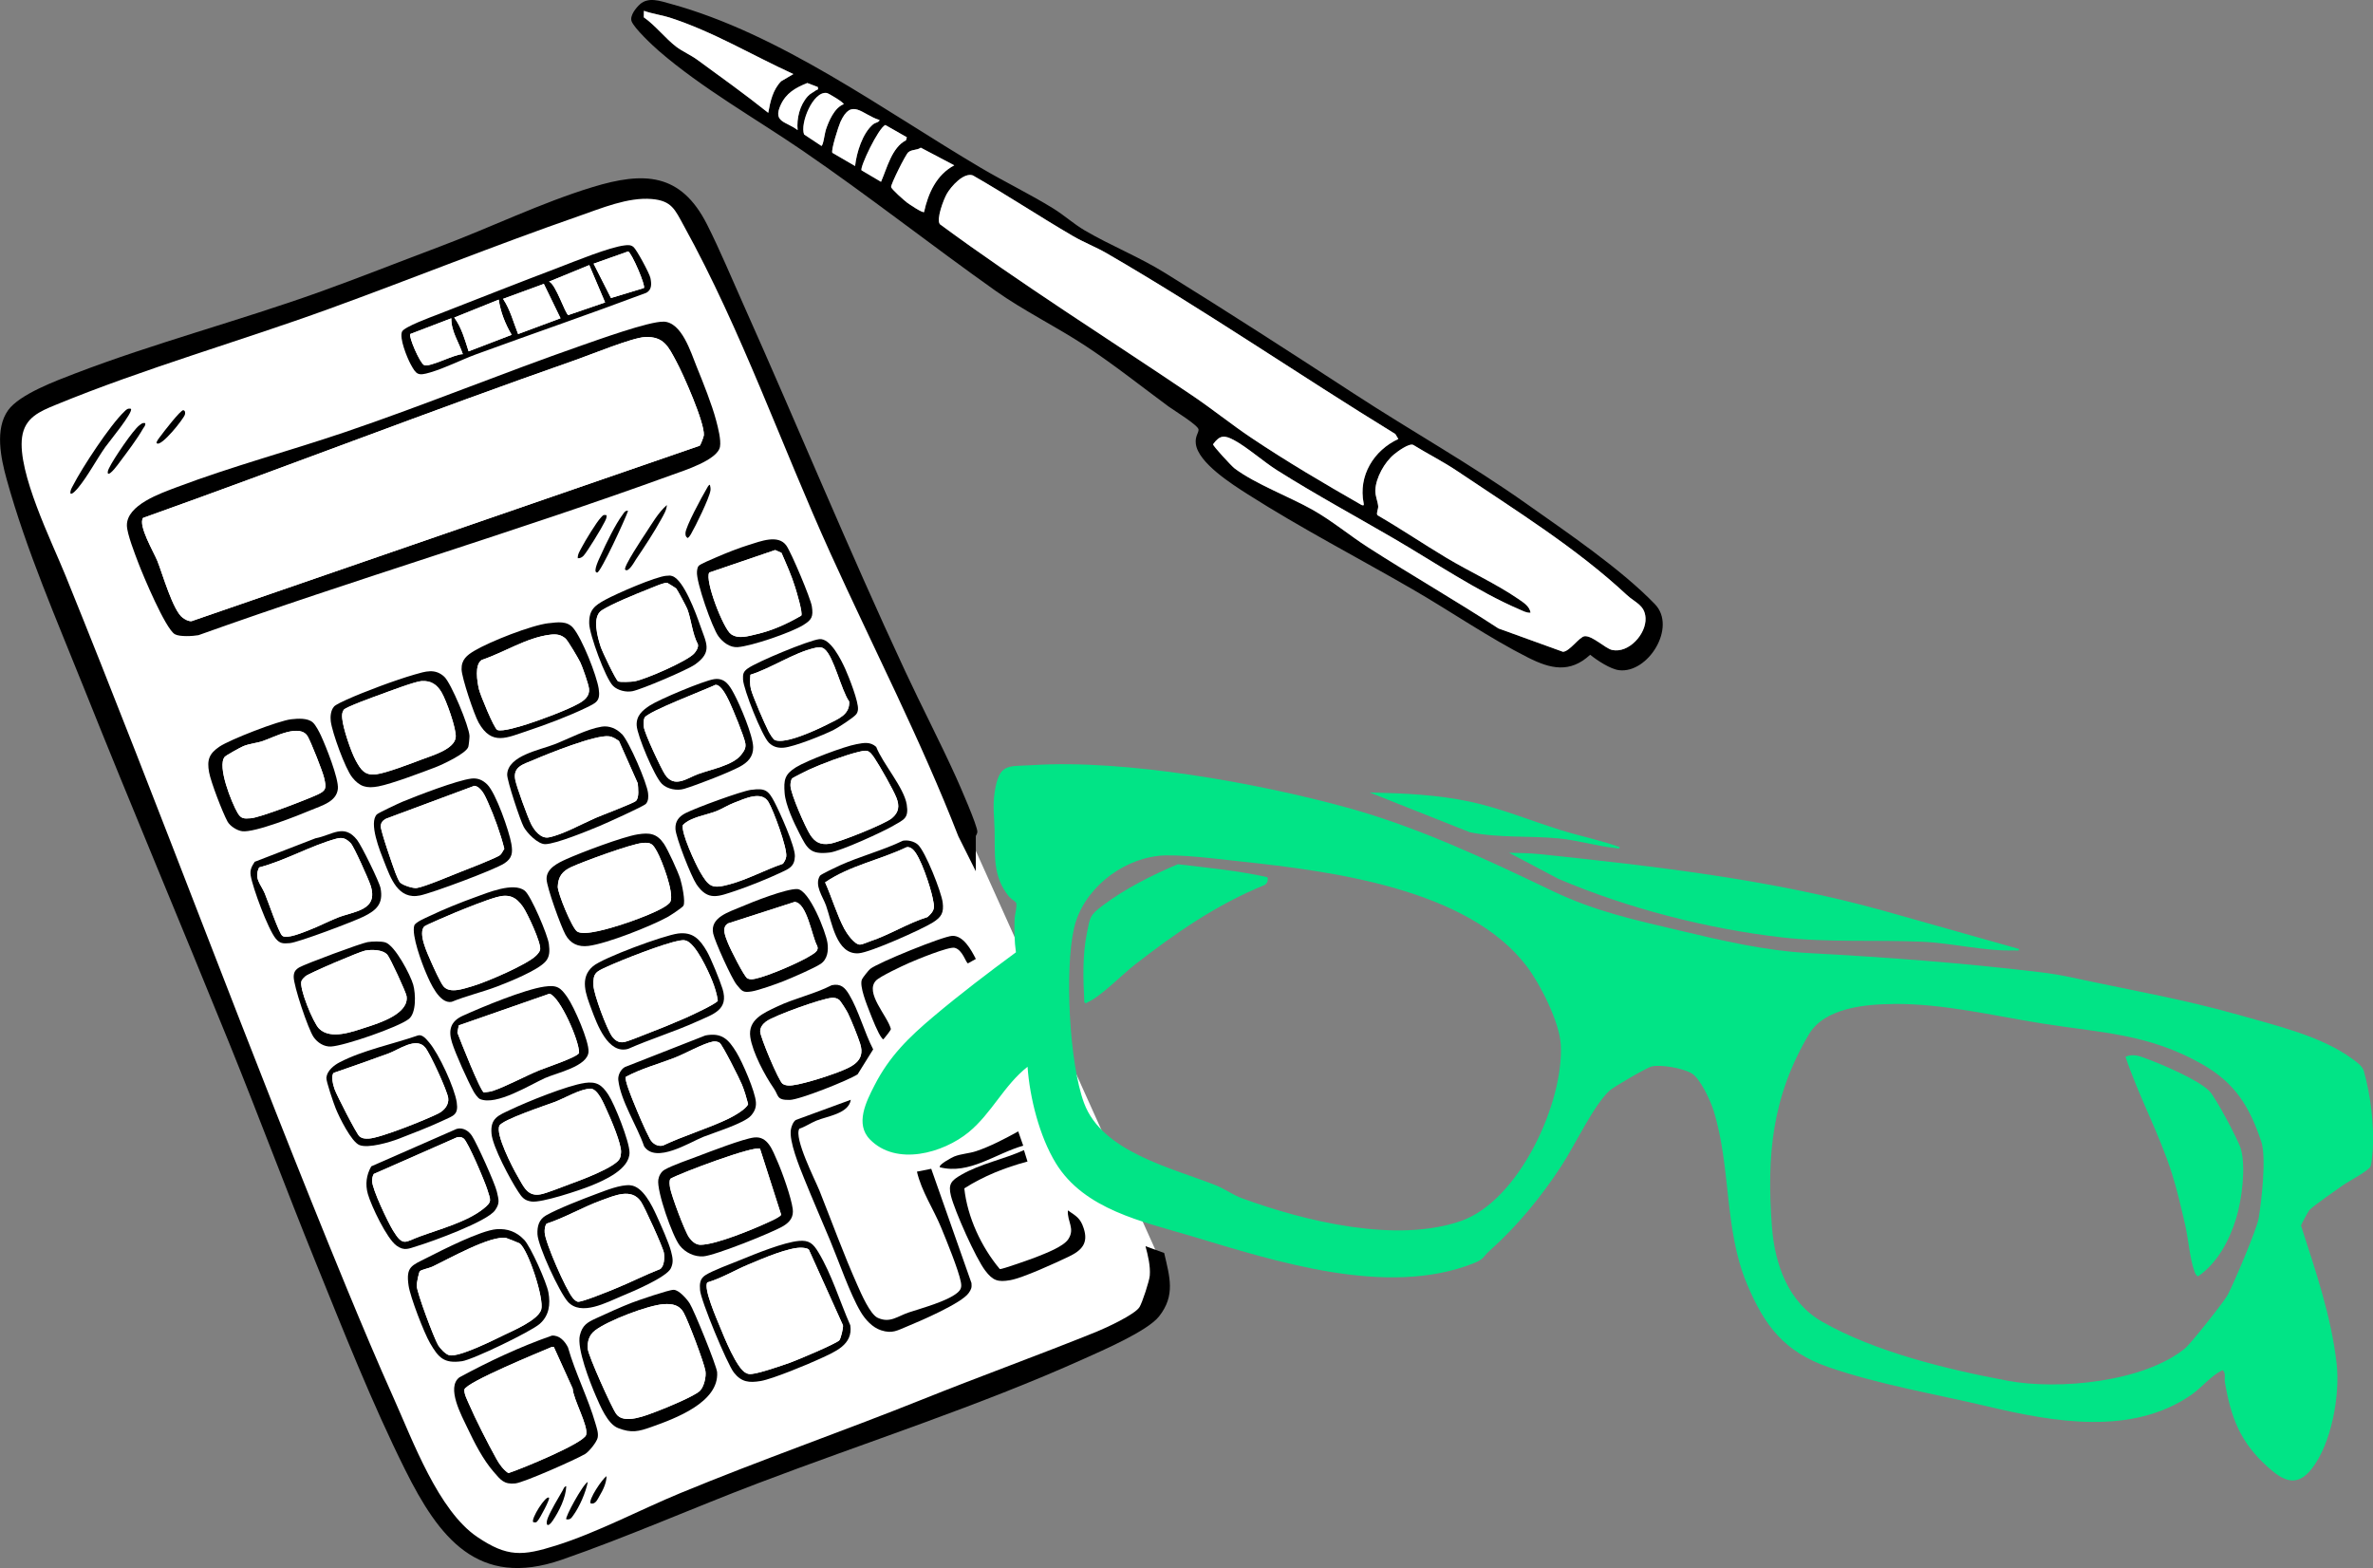 <?xml version="1.0" encoding="UTF-8"?>
<svg id="Layer_2" data-name="Layer 2" xmlns="http://www.w3.org/2000/svg" viewBox="0 0 416.84 275.48">
  <rect x="0" y="0" width="416.84" height="275.48" fill="#808080" stroke="none"/>
  <defs>
    <style>
      .cls-1 {
        fill: #01e486;
      }

      .cls-2 {
        fill: #fff;
      }
    </style>
  </defs>
  <g id="Layer_1-2" data-name="Layer 1">
    <g>
      <polygon class="cls-2" points="4.38 71.07 36.99 59.04 90.17 40.65 105.71 34.53 112.27 32.99 117.3 33.65 121.02 37.15 123.65 42.62 168.73 143.51 204.19 222.3 203.09 228.64 200.47 232.58 192.81 236.08 94.33 274.16 90.6 273.94 83.6 272.63 75.94 264.53 70.25 252.72 1.53 81.58 1.97 74.57 4.38 71.07"/>
      <path class="cls-1" d="M180.5,187.4c-4.12,3.22-6.3,8.17-10.34,11.49-4.52,3.7-12.71,5.99-17.33,1.29-2.68-2.72-.68-6.66.78-9.51,2.62-5.13,6.05-8.46,10.37-12.1,4.67-3.94,9.57-7.66,14.48-11.28-.28-1.9-.29-3.85-.24-5.77.02-.89.48-2.18.27-2.96-.03-.11-.96-.7-1.26-1.07-2.92-3.59-2.42-7.33-2.52-11.61-.05-2.37-.37-4.27.02-6.77.8-5.15,2.35-4.43,6.66-4.7,16.27-1.04,39.32,3.1,55.16,7.44,12.5,3.43,24.45,9.06,36.1,14.64,7.52,3.6,14.32,5.07,22.32,6.96,7.72,1.83,15.07,3.57,22.99,3.99,13.48.72,26.94,1.73,40.36,3.34,1.79.21,3.65.51,5.42.89,9.9,2.16,19.72,3.83,29.48,6.61,6.55,1.87,14.53,3.71,20.01,7.75.69.51,1.73,1.21,1.98,2.06,1.17,4.02,1.86,9.66,1.59,13.83-.04.68-.2,2.34-.37,2.91-.25.81-3.91,2.69-4.92,3.41-1.42,1.02-4.72,3.27-5.81,4.29-.19.18-1.5,2.59-1.51,2.76,2.57,8.01,5.3,15.84,6.26,24.27.63,5.48-.9,14.08-4.41,18.5-2.66,3.36-5.08,1.98-7.68-.35-4.86-4.36-6.46-8.65-7.54-14.92-.13-.73.24-1.61-.41-2.11-2.14,1.07-3.54,2.99-5.49,4.35-10.43,7.22-24.15,4.79-35.73,2.04-9.11-2.16-19.06-3.82-27.95-6.89-7.78-2.68-11.27-7.23-14.38-14.65-4.03-9.58-2.75-20.51-5.87-30.48-.53-1.7-2.35-5.64-3.84-6.5-1.57-.91-5.32-1.58-7.02-1.21-.8.17-6.68,3.59-7.39,4.24-2.79,2.54-6.17,9.73-8.47,13.24-3.58,5.47-7.74,10.55-12.61,14.9-1.23,1.1-.91,1.45-2.84,2.21-15.21,6.02-34.76-.35-49.59-4.8-8.49-2.54-18.77-4.62-23.78-12.82-2.85-4.67-4.57-11.45-4.95-16.89ZM203.41,150.36c-6.7.77-13.26,6.06-14.76,12.75-1.64,7.29-.83,23.62,1.77,30.65,3.18,8.61,15.4,11.39,23.15,14.46,1.54.61,3.06,1.72,4.55,2.26,11.11,4.07,27.17,7.99,38.56,3.99,10.19-3.58,18.07-20.84,17.48-31-.22-3.91-3.57-10.55-5.97-13.72-10.34-13.64-34.22-16.7-50.24-18.42-3.73-.4-11.11-1.37-14.55-.98ZM332.66,176.37c-4.89.03-12.12.64-14.89,5.3-6.5,10.93-7.47,21.32-6.51,33.86.51,6.65,2.88,13.27,8.83,16.66,9.3,5.31,21.98,8.38,32.55,10.36,8.9,1.67,23.92.26,31.19-5.69.99-.81,6.88-8.23,7.5-9.41,1.07-2.03,5.13-11.56,5.44-13.49.5-3.13,1.37-10.66.44-13.43-2.09-6.22-4.63-10.31-10.39-13.59-9.47-5.38-17.73-5.49-28.18-7.16-8.65-1.38-17.1-3.47-25.97-3.42Z"/>
      <path d="M171.42,153.07l-3.07-6.14c-6.61-16.98-14.95-33.15-22.47-49.72-8.67-19.11-15.59-39.13-25.75-57.54-1.57-2.85-2.11-4.41-5.64-4.71-4.19-.36-8.89,1.64-12.87,3.02-14.7,5.11-29.19,10.96-43.8,16.27-15.88,5.77-32.37,10.43-48.01,16.86-2.83,1.16-5.46,2.25-5.93,5.68-.85,6.17,5.2,18.33,7.62,24.3,16.86,41.58,32.36,83.86,49.49,125.41,2.64,6.39,5.33,12.79,8.16,19.1,3.37,7.52,7.87,19.81,14.71,24.41,5.28,3.56,7.92,3.34,13.81,1.49,7.19-2.26,14.83-6.31,21.84-9.21,14.06-5.81,28.46-10.82,42.58-16.48,10.12-4.06,20.45-7.79,30.54-11.87,1.62-.66,6.73-3.01,7.54-4.33.49-.8,1.72-4.56,1.8-5.52.14-1.67-.32-3.56-.75-5.17l3.28,1.19c.97,4.21,2.02,7.45-.91,11.15-2.04,2.58-9.96,5.99-13.23,7.46-18.26,8.23-38.39,14.69-57.18,21.83-11.4,4.33-22.99,9.46-34.51,13.45-14.75,5.11-21.59-3.95-27.5-15.8-5.84-11.72-10.82-24.36-15.74-36.5-5.16-12.74-9.97-25.63-15.13-38.37-8.44-20.81-17.16-41.48-25.5-62.33-4.82-12.06-10.17-24.3-13.64-36.84-1.01-3.67-2.1-8.8.27-12.1,2.02-2.81,8.46-5.18,11.73-6.44,13.88-5.33,28.72-9.23,42.78-14.26,7.11-2.54,14.19-5.37,21.26-8.02,8.95-3.36,17.83-7.71,26.88-10.47,9.02-2.75,15.49-2.54,20.1,6.53,2.22,4.37,4.36,9.53,6.39,14.06,9.59,21.45,18.51,43.17,28.43,64.44,2.9,6.22,6.09,12.35,8.92,18.59.67,1.48,3.79,8.59,3.76,9.63,0,.34-.27.66-.27.76v6.18Z"/>
      <path d="M112.43.73c1.5-1.3,3.5-.57,5.33-.07,19.34,5.29,37.39,18.69,54.5,28.8,4.19,2.48,8.61,4.6,12.77,7.17,1.88,1.16,3.56,2.7,5.5,3.84,4.58,2.69,9.54,4.63,14.19,7.52,11.13,6.9,22.15,14.01,33.11,21.16,10.16,6.63,20.34,12.28,30.35,19.37,7.13,5.04,16.56,11.43,22.52,17.61,3.89,4.03-1.19,12.22-6.3,11.6-1.53-.19-3.86-1.73-5.07-2.71-3.55,3.28-6.96,2.49-10.9.5-6.77-3.41-13.69-8.18-20.3-12-9.62-5.56-19.58-10.72-28.98-16.71-2.72-1.74-8.67-5.5-9.09-8.83-.17-1.34.49-1.9.48-2.51,0-.74-4.41-3.43-5.27-4.06-4.85-3.58-9.55-7.33-14.59-10.65s-10.92-6.21-15.81-9.68c-11.38-8.07-22.39-16.75-33.92-24.64-8.25-5.64-17.63-10.93-25.19-17.47-1.1-.95-4.45-4.09-4.83-5.28-.3-.97.81-2.35,1.5-2.95ZM139.36,13.01c-7.33-3.35-14.03-7.43-21.75-9.93-1.34-.43-3.09-.66-4.5-1.18l-.02,1.14c2.03,1.4,3.81,3.72,5.7,5.17,1.05.8,2.58,1.47,3.74,2.32,4.17,3.05,8.38,6.06,12.42,9.29.36-2.01.8-4.05,2.27-5.55l2.14-1.26ZM143.65,15.29l-1.84-.7c-2.08.84-3.71,1.74-4.69,3.89-1.39,3.05.97,2.83,2.99,4.38-.2-2.04.38-4.38,1.77-5.93.48-.53.96-.68,1.45-1.06.21-.16.46,0,.32-.57ZM148.19,18.31c.17-.25-2.66-1.93-2.96-1.98-2.4-.38-4.74,5.34-3.99,7.28l3.03,2.01c.33,0,.58-2.2.77-2.76.51-1.56,1.52-3.93,3.14-4.56ZM154.5,21.09c-3.12-.96-4.89-3.99-6.86.33-.33.73-1.69,4.97-1.42,5.43l3.99,2.32c.26-2.36,1.3-5.76,3.16-7.32.4-.33,1.03-.33,1.14-.75ZM159.3,24.12l-3.79-2.16c-1.24.53-4.51,7.44-4.18,7.96l3.42,2.02c1.09-2.47,1.89-6.01,4.39-7.3l.15-.52ZM162.33,37.24c.71-3.3,2.2-6.56,5.3-8.2l-5.88-3.1c-.66.48-1.57.27-2.2.82-.49.43-3.02,5.51-3.01,6.07,0,.35,2.32,2.4,2.79,2.75.37.28,2.75,1.9,3.01,1.66ZM245.63,77.11l-.52-.86c-17.03-10.45-33.49-21.78-50.75-31.78-1.85-1.07-4-1.91-5.85-2.98-5.92-3.45-11.66-7.27-17.61-10.67-1.62-.56-3.83,1.92-4.57,3.23-.57.99-1.91,4.52-1.21,5.35,14.41,10.61,29.53,20.09,44.35,30.1,3.48,2.35,6.78,5.02,10.29,7.38,6.31,4.23,12.86,8.08,19.45,11.85.38.12.4,0,.33-.33-.96-4.82,1.77-9.28,6.1-11.28ZM268.85,107.65c-.74.03-1.37-.35-2.02-.62-7.15-3.05-15.12-8.42-21.93-12.39-6.8-3.96-13.87-7.8-20.55-12.01-2.42-1.53-5.26-4.06-7.57-5.3-1.68-.9-2.51-.92-3.69.72-.05.28,3.25,3.84,3.78,4.24,3.62,2.72,9.64,4.97,13.69,7.26,3.43,1.94,6.51,4.52,9.78,6.62,7.55,4.85,15.36,9.32,22.87,14.23l11.33,4.1c1.15-.01,2.88-2.63,3.81-2.73,1.34-.14,3.65,2.16,4.82,2.41,2.92.64,6.04-2.81,5.88-5.62-.13-2.29-1.83-2.69-3.29-4.04-8.9-8.29-19.63-14.93-29.75-21.74-2.49-1.68-5.22-3.04-7.77-4.62-.74-.32-2.7,1.11-3.34,1.65-1.69,1.39-3.22,4.1-3.31,6.3-.04,1,.41,1.88.5,2.8.05.55-.38,1.21-.13,1.6,4.14,2.39,8.09,5.07,12.18,7.52,3.97,2.38,8.78,4.59,12.52,7.16.86.59,2.09,1.33,2.19,2.47Z"/>
      <path d="M116.56,56.5c3.21.1,4.78,5.37,5.82,7.93,1.12,2.75,2.68,6.64,3.42,9.45.33,1.25.89,3.39.67,4.61-.44,2.34-6.38,4.19-8.44,4.94-27.48,9.99-55.63,18.29-83.17,28.15-1,.18-3.31.31-4.15-.17-1.64-.94-5.58-10.33-6.41-12.52-.59-1.56-1.98-5.08-2.01-6.57-.06-3.63,5.95-5.67,8.77-6.74,9.72-3.67,19.83-6.37,29.66-9.71,13.92-4.73,27.52-10.33,41.38-15.16,2.88-1,11.94-4.28,14.44-4.2ZM122.89,78.31c.18-.17.72-1.57.74-1.86.16-2.2-3.61-10.71-4.84-12.97-1.36-2.52-2.16-4.44-5.52-4.27-2.23.11-9.55,3.11-12.16,4.02-25.44,8.91-50.6,18.7-75.99,27.75-.9,1.34,1.92,6.05,2.53,7.58.9,2.25,2.73,8.73,4.44,9.95.43.31,1,.65,1.56.6l89.23-30.81Z"/>
      <path class="cls-1" d="M354.68,166.7c.06.44-.57.24-.88.25-4.97.2-10.99-1.3-16.15-1.52-8.23-.36-16.52.18-24.72-.77-13.14-1.52-27.07-5.11-39.19-10.28l-8.67-4.58c1.75.03,3.69.07,5.42.25,20.31,2.14,40.54,4.43,60.26,9.91l23.92,6.75Z"/>
      <path d="M111.26,43.37c.56.45,2.83,4.66,2.99,5.46.2.97.29,2.05-.71,2.6-9.9,3.72-19.91,7.16-29.85,10.79-2.64.97-5.45,2.42-8.14,3.21-2.16.64-2.42.38-3.43-1.48-.62-1.14-2.02-4.6-1.49-5.71.4-.84,5.15-2.57,6.32-3.02,7.06-2.76,14.19-5.57,21.27-8.26,2.81-1.07,8.85-3.56,11.55-3.86.56-.06,1.03-.1,1.5.28ZM113.1,50.6c.35-.4-2.1-6.12-2.76-6.43l-6.07,2.15,3.05,6.03,5.77-1.75ZM106.29,53.13l-2.78-6.56-7.06,2.9c1.2.42,2.87,5.79,3.39,5.87l6.45-2.21ZM98.46,55.91l-2.93-6.04-7.16,2.63c1.27,1.89,1.81,4.09,2.64,6.18l7.45-2.77ZM87.61,52.63l-7.82,3.15c1.29,1.74,1.86,3.89,2.52,5.93l7.56-2.9c-1.11-1.86-1.96-4.02-2.27-6.19ZM79.28,55.91l-7.21,2.76c-.33.41,1.64,5.04,2.42,5.45.91.49,5.48-1.98,6.81-1.91-.68-2.07-2.09-4.05-2.02-6.31Z"/>
      <path d="M149.45,193.2c-.38,2.44-4.08,2.85-6.05,3.66-1.02.42-1.94,1.07-2.99,1.42-1,1.61,2.79,9.03,3.54,10.89,2.19,5.51,4.24,11.16,6.65,16.57.66,1.48,2.22,5.13,3.58,5.76,2.18.99,3.44-.28,5.5-.96,2.29-.76,6.65-1.93,8.45-3.41.7-.58.82-1.02.66-1.89-.39-2.11-2.58-7.44-3.49-9.65-1.35-3.27-3.41-6.27-4.23-9.77l2.51-.5,7.07,20.08c.08.82-.05,1.1-.49,1.74-1.23,1.79-8.49,4.92-10.79,5.86-1.78.73-2.63,1.33-4.6.69-1.53-.5-2.77-1.87-3.58-3.23-1.87-3.13-3.86-8.94-5.37-12.55s-3.09-7.23-4.55-10.85c-.85-2.11-2.69-6.57-2.34-8.64.09-.54.39-1.35.85-1.67l9.69-3.56Z"/>
      <path d="M96.89,234.63c1.33-.14,2.33.95,2.88,2.06,1.24,4.4,3.59,9.04,4.82,13.35.23.8.57,1.71.39,2.54-.17.76-1.51,2.43-2.21,2.85-1.65.97-10.75,5.01-12.25,5.16-1.99.2-2.57-.61-3.79-2.02-1.89-2.17-3.4-5.14-4.63-7.74-.99-2.1-3.77-7.11-1.39-8.88,5.22-2.83,10.58-5.34,16.19-7.31ZM96.88,236.64c-2.04.87-14.92,6.14-15.3,7.46-.05.8.44,1.68.76,2.44,1.2,2.8,3.38,7.07,4.88,9.76.52.94,1.18,1.85,2.08,2.48,2.06-.65,13.21-5.21,13.66-6.71.46-1.52-2.27-6.25-2.36-8.14l-3.31-7.31-.4.02Z"/>
      <path d="M118.33,226.58c.94.01,2.32,1.61,2.81,2.37.76,1.17,4.75,10.99,4.83,12.1.36,5.29-7.39,8.15-11.54,9.62-2.25.8-3.5,1.12-5.87.19-1.85-.73-3.14-3.92-3.91-5.68-1.01-2.33-3.35-8.3-2.79-10.6.43-1.78,1.3-2.28,2.82-2.98,1.87-.86,4.45-2.04,6.33-2.76,1.13-.43,6.47-2.27,7.32-2.26ZM116.59,229.1c-2.84.23-9.79,2.89-12.05,4.62-1.07.82-1.39,1.97-1.28,3.27.1,1.19,4.16,10.26,5,11.41,1.39,1.92,5.36.19,7.19-.49,1.51-.56,6.59-2.66,7.51-3.59.71-.71,1.12-2.5.96-3.47-.24-1.48-3.06-8.91-3.85-10.3-.75-1.33-2.05-1.55-3.47-1.44Z"/>
      <path d="M54.96,126.92c.51.46,1.09,1.61,1.4,2.26.86,1.84,3.17,7.6,2.99,9.39-.23,2.26-2.82,2.94-4.63,3.7-2.37,1-9.99,4.03-12.18,3.75-.91-.12-2.14-.9-2.58-1.71-.87-1.6-2.91-6.9-3.23-8.64-.4-2.17,0-3.28,1.82-4.51s10.37-4.56,12.61-4.81c1.18-.13,2.9-.25,3.8.57ZM39.47,132.96c-1.36,1.65,1.23,8.07,2.26,9.83.63,1.08,1.15,1.03,2.33.95,1.64-.12,9.88-3.3,11.74-4.17,1.53-.71,1.54-1.16,1.14-2.9-.27-1.19-2.25-6.12-2.85-7.24-1.34-2.46-6,.1-7.93.75-1.05.36-2.32.45-3.4.89-.47.19-3.08,1.63-3.29,1.89Z"/>
      <path d="M132.48,199.82c2.4-.28,3.22,2.25,4.06,4.14.87,1.96,2.44,6.38,2.71,8.41.18,1.39-.46,2.27-1.6,2.97-1.93,1.18-12.05,5.21-14.08,5.36-1.58.12-3.19-.66-4.16-1.89-1.3-1.65-4.08-9.59-3.77-11.59.1-.65.49-1.37,1.06-1.71,1.31-.78,4.35-1.81,5.92-2.41,2.12-.8,7.94-3.06,9.85-3.28ZM133.52,201.81c-.92-.66-13.98,4.23-15.76,5.26-.25.38-.13,1.14-.06,1.59.22,1.33,2.6,7.73,3.36,8.75.47.63,1.12,1.26,1.97,1.26,2.71,0,9.29-2.75,11.94-3.97.5-.23,2.04-.9,2.24-1.31l-3.71-11.58Z"/>
      <path class="cls-1" d="M284.5,148.79c.05.47-.53.21-.81.18-3.3-.36-6.59-1.38-9.92-1.69-5.18-.49-10.45-.04-15.58-1.08l-17.61-6.99c5.93.14,11.87.38,17.68,1.63,5.43,1.17,10.66,3.35,15.95,5,3.4,1.05,6.93,1.76,10.29,2.96Z"/>
      <path d="M58.66,124.13c.33-.36,1.67-.97,2.2-1.21,3.2-1.44,8.61-3.46,11.98-4.43,1.89-.54,3.56-1.11,5.19.38,1.2,1.09,4.37,8.72,4.44,10.4.01.36-.12,1.62-.21,1.93-.37,1.17-4.54,3.11-5.76,3.58-2.38.91-7.74,2.93-10.02,3.36-2.11.4-3.3.05-4.61-1.58-1.23-1.53-3.53-7.9-3.77-9.86-.1-.8,0-1.94.56-2.55ZM74.09,119.64c-1.23.09-5.84,1.85-7.32,2.39-1,.36-6.08,2.19-6.4,2.68s-.3.92-.26,1.46c.12,1.68,1.56,5.94,2.4,7.46.88,1.59,1.57,2.65,3.59,2.39,1.78-.23,6.14-1.9,8.01-2.61s5.76-1.8,5.94-3.92c.13-1.5-1.67-6.5-2.49-7.87-.8-1.35-1.86-2.08-3.47-1.97Z"/>
      <path d="M96.39,109.48c1.58-.18,3.22-.45,4.31.85,1.55,1.85,4.11,8.29,4.47,10.67.33,2.2-.44,2.46-2.24,3.34-2.86,1.39-7.1,3-10.13,4-3.78,1.25-6.4,2.72-8.72-1.39-.8-1.42-2.97-7.89-3-9.37-.04-1.72.96-2.49,2.25-3.26,2.72-1.62,10.01-4.5,13.07-4.85ZM96.64,111.5c-4.14.5-8.08,3.12-11.99,4.42-1.33.79-.83,3.81-.51,5.17.22.94,2.63,6.84,3.22,7.13.81.4,4.26-.69,5.29-1.02,2.39-.77,6.9-2.43,9.01-3.61,1.01-.56,1.95-1.31,1.81-2.62-.09-.78-1.13-3.76-1.51-4.57-.31-.66-2.19-3.84-2.6-4.21-.81-.73-1.68-.82-2.71-.69Z"/>
      <path d="M112.03,146.57c2.07-.33,3.35-.15,4.57,1.62.72,1.05,2.5,4.94,2.89,6.19.28.88.97,4.06.55,4.74-.2.33-2.31,1.72-2.81,1.99-2.99,1.63-10.62,4.65-13.87,5.06-1.78.22-3.16-.39-4.03-1.98-.81-1.47-3.28-8.29-3.32-9.77-.04-1.88,2.03-2.84,3.46-3.49,2.59-1.17,9.95-3.95,12.55-4.36ZM112.8,148.09c-1.93.17-10.41,3.27-12.45,4.22-1.56.72-2.31,1.67-2.37,3.45-.04,1.1,2.5,7.31,3.42,7.88,1.31.82,6-.67,7.61-1.17s8.2-2.78,8.76-4.11c.66-1.55-1.48-7.18-2.35-8.75-.75-1.34-1.01-1.68-2.62-1.53Z"/>
      <path d="M180.5,204.04c-3.92,1.05-7.7,2.54-11.11,4.72.54,5.06,3,10.32,6.24,14.18.33.08,5.61-1.8,6.39-2.11,1.57-.63,4.8-1.82,5.66-3.18,1.18-1.85-.22-3.02-.1-5.02,1.49,1.01,2.2,1.36,2.78,3.14.85,2.59-.3,3.87-2.62,4.98s-8.03,3.73-10.26,4.13-3.1.05-4.41-1.67c-1.67-2.18-5.35-10.44-6.03-13.15-.52-2.08.1-2.69,1.79-3.67,3.43-1.98,7.46-2.72,11.04-4.35l.62,2Z"/>
      <path d="M146.1,173.07c1.58-.33,2.31.4,3.05,1.63,1.68,2.8,2.7,6.69,4.23,9.64l-2.73,4.38c-1.59,1.05-10.19,4.47-11.92,4.5-2.38.05-1.91-.74-2.8-2.02-1.55-2.23-3.73-6.3-4.13-9-.45-3.08,2.31-4.24,4.69-5.37,3.1-1.48,6.55-2.19,9.61-3.76ZM147.36,175.61c-.38-.3-.82-.35-1.28-.32-1.72.12-10.16,3.14-11.51,4.16-.56.43-1.03,1-1.03,1.75,0,.95,3.26,8.75,3.95,9.19.3.19.63.26.99.29,1.53.13,6.92-1.63,8.59-2.28,2.46-.95,5.03-1.93,4.03-5.05-.42-1.33-1.56-4.14-2.17-5.4-.22-.45-1.25-2.11-1.56-2.35Z"/>
      <path d="M140.04,156.18c2.11.09,5.03,7.53,5.31,9.45.2,1.35.02,2.89-1.22,3.71-1.16.76-5.1,2.47-6.55,3.04-1.23.49-4.34,1.59-5.53,1.78-1.55.25-1.7-.03-2.64-1.17-.89-1.07-3.84-7.62-4.13-8.99-.61-2.88,2.83-3.8,5-4.74,2.01-.87,7.85-3.16,9.77-3.08ZM139.54,158.45l-11.63,3.75c-1.28.72-.44,2.4-.03,3.49.33.89,2.86,5.93,3.41,6.18.47.21.84.17,1.32.07,2.21-.43,8.04-2.93,9.95-4.19.56-.36,1.3-.77.99-1.57-.92-1.57-1.8-7.72-4.02-7.74Z"/>
      <path d="M95.62,173.32c2.24-.33,2.85.15,4.05,1.88s3.81,7.7,3.71,9.55c-.13,2.59-5.59,3.71-7.62,4.62-2.73,1.23-8.55,4.91-11.44,3.7-.36-.15-.95-.99-1.15-1.37-1.03-1.89-3.16-6.58-3.78-8.59-.68-2.2-.21-3.71,1.9-4.67,3.44-1.56,10.78-4.6,14.32-5.12ZM80.59,180.12l-.25,1.28c.48,1.28,4.06,10.34,4.66,10.51.52-.06,1.17-.13,1.65-.3,2.44-.85,5.53-2.53,8.04-3.57,1.16-.48,6.77-2.33,7.03-3.08.06-2.07-3.36-9.89-5.2-10.39l-15.93,5.56Z"/>
      <path d="M95.85,168.88c-1.32,1.57-6.49,3.64-8.57,4.43-2.61.99-5.35,1.62-7.94,2.68-2.15.41-3.77-3.37-4.47-5-.76-1.75-2.61-6.7-2.1-8.4.18-.59,2-1.35,2.64-1.65,2.42-1.16,5.5-2.41,8.04-3.32,2.19-.79,6.76-2.72,8.73-1.15,1.1.87,4.08,7.88,4.24,9.38.13,1.14.19,2.14-.57,3.04ZM74.55,162.73c-1.16,1.24.55,4.77,1.15,6.16.38.89,1.69,3.77,2.2,4.37,1.14,1.35,3.57.4,5.03,0,2.33-.66,9.68-3.81,11.26-5.4.28-.28.64-.68.7-1.07.17-1.18-2.24-6.36-3.02-7.48-1.24-1.77-2.49-2.31-4.64-1.7-2.06.59-5.12,1.84-7.18,2.67-.72.29-5.29,2.24-5.49,2.46Z"/>
      <path d="M122.76,99.38c.32-.33,2.38-1.18,2.97-1.44,1.76-.77,4.03-1.67,5.85-2.23,1.98-.6,5.12-1.9,6.56.14.86,1.22,4.25,9.24,4.47,10.67.28,1.83-.03,2.36-1.49,3.27-2.12,1.33-9.1,3.71-11.53,3.89-1.36.1-2.59-.83-3.37-1.88-1.11-1.48-3.95-9.59-3.79-11.36.03-.34.08-.82.32-1.07ZM137.27,97.11l-1.1-.49-11.58,3.95c-.83,1.39,2.5,9.9,3.82,10.82s3.05.34,4.49.01c2.8-.64,5.38-1.83,7.85-3.26.3-.47-.83-4.18-1.08-4.99-.65-2.1-1.53-4.04-2.4-6.05Z"/>
      <path d="M140.32,217.99c1.82-.17,2.53.49,3.43,1.98,2.35,3.89,3.78,8.68,5.61,12.84.52,3.45-2.73,4.66-5.28,5.86-2.1.98-8.41,3.59-10.45,3.93s-3.38.21-4.71-1.48c-1.18-1.49-5.82-12.67-5.95-14.49-.08-1.06-.05-1.98.92-2.61,1.26-.82,4.59-2.04,6.16-2.68,2.67-1.09,7.57-3.1,10.29-3.35ZM142.07,219.51c-.19-.22-.76-.29-1.07-.32-2.25-.21-7.2,1.97-9.46,2.91-2.45,1.01-4.74,2.43-7.29,3.18-.69,1.07,1.65,6.39,2.19,7.71.74,1.82,3,7.51,4.66,8.22.41.18.56.17.99.14,1.34-.12,5.19-1.45,6.65-1.96,1.16-.41,8.32-3.42,8.72-3.97.25-.35.7-2.14.62-2.61l-6-13.31Z"/>
      <path d="M92.06,217.77c1.18,1.25,3.95,7.51,4.27,9.24.39,2.15.13,4.1-1.53,5.56-1.55,1.35-11.73,6.28-13.65,6.55-3.19.45-4.12-.63-5.61-3.18-1.06-1.82-3.48-8.1-3.77-10.11-.49-3.35.55-3.51,3.12-4.82,2.77-1.41,9.55-4.87,12.34-5.08,1.92-.14,3.5.45,4.83,1.85ZM73.78,223.29c-.23.24-.59,2.17-.57,2.59.04,1.25,3.01,9.15,3.75,10.41.35.6,1.33,1.65,2,1.79,1.68.36,7.69-2.63,9.5-3.52,1.69-.82,6.05-2.68,6.61-4.49s-2.28-10.55-3.79-11.64c-.1-.07-2.17-.91-2.34-.94-2.69-.56-10.26,3.74-13.02,5.04-.51.24-1.9.53-2.13.77Z"/>
      <path d="M123.89,181.9c2.91-.55,4.07.66,5.48,2.98,1.04,1.71,3.28,6.84,3.41,8.73.07.97-.24,1.65-.86,2.37-1.16,1.34-6.45,2.96-8.38,3.73-2.41.97-8.36,4.77-10.4,1.65-1.2-3.53-4.12-7.96-4.53-11.64-.09-.83.41-1.85,1.15-2.27l14.14-5.55ZM126.41,183.19c-.3-.22-.82-.29-1.19-.22-1.77.35-4.84,2.11-6.75,2.85-2.85,1.1-5.82,1.89-8.54,3.34-.29.46,1.08,3.75,1.36,4.46.75,1.86,1.96,4.74,2.88,6.46.43.81,1.33,1.38,2.28,1.15,3.64-1.73,7.87-2.98,11.47-4.7.89-.42,3.19-1.7,3.49-2.59-.27-1.04-.66-2.4-1.1-3.44-.42-1.02-3.39-6.94-3.91-7.32Z"/>
      <path d="M66.22,143.05c.29-.28,3.83-1.94,4.48-2.21,2.61-1.08,9.59-3.77,12.11-4.07,1.12-.13,2,.27,2.78,1.04,1.53,1.52,3.85,8.2,4.23,10.4.28,1.57.15,2.56-1.22,3.45-1.76,1.15-12.61,5.18-14.8,5.64-3.89.82-5.18-3.06-6.32-5.94-.71-1.79-2.77-6.84-1.26-8.32ZM70.27,155.02c.44.48,2.3,1.08,2.95.97,1.53-.26,5.85-2.11,7.57-2.79,1.16-.46,6.53-2.52,7.08-3.02.26-.24.49-.77.71-1.08-.63-2.57-1.75-5.68-2.86-8.14-.47-1.05-1.15-2.73-2.39-2.92l-15.48,5.76c-.57.31-.92.64-.97,1.32-.05.77,2.15,7.1,2.6,8.28.14.38.56,1.38.78,1.62Z"/>
      <path d="M102.69,190.24c2.1-.3,3.02.32,4.15,2.03,1.14,1.72,3.71,8.21,3.74,10.16.05,2.95-4.39,4.9-6.76,5.86-1.94.79-8.71,3.05-10.48,2.78-1.26-.19-1.67-.76-2.31-1.73-1.37-2.08-4.5-7.89-4.69-10.2-.24-2.74,1.21-3.19,3.36-4.21,2.89-1.38,10-4.26,12.99-4.68ZM103.69,191.25c-1.75.01-4.58,1.7-6.24,2.32-1.55.58-9.2,3.11-9.72,4.17-.73,1.5,2.3,7.37,3.21,8.91,1.03,1.76,1.7,3.61,4.06,3.14,1.11-.22,3.96-1.38,5.23-1.84,1.75-.63,8.03-2.95,8.65-4.48.16-.38.19-.66.21-1.07.08-1.46-1.79-5.84-2.5-7.37-.51-1.1-1.56-3.81-2.9-3.8Z"/>
      <path d="M110.72,208.22c2.2.17,3.81,3.56,4.62,5.33.68,1.48,2.18,4.83,2.54,6.29.27,1.07.47,1.89-.04,2.96-.77,1.58-6.7,4.09-8.53,4.84-2.7,1.12-7.25,3.65-9.58,1.01-1.47-1.66-5.23-9.75-5.32-11.85-.06-1.39.27-2.59,1.52-3.3,2.12-1.2,6.46-2.88,8.85-3.77,1.66-.62,4.2-1.65,5.94-1.52ZM96,214.96c-.3.46-.35,1.03-.32,1.57.1,1.77,3.73,10.04,4.94,11.48.22.26.53.58.86.66.62.15,5.55-1.88,6.57-2.29,2.66-1.08,5.23-2.4,7.91-3.45.74-.49.79-2.02.66-2.84-.14-.95-3.43-8.16-4.07-9.06-1.67-2.36-4.61-1-6.9-.17-3.23,1.16-6.38,3.04-9.65,4.1Z"/>
      <path d="M109.23,128.93c1.27,1.32,4.42,8.59,4.61,10.41.07.64.07,1.34-.37,1.86-.38.44-7.1,3.46-8.2,3.92-2.01.83-7.59,3.13-9.48,3.17-1.3.03-3.19-1.93-3.79-3.02s-2.95-8.17-2.91-9.22c.15-3.33,5.75-4.29,8.34-5.31s5.66-2.67,8.27-3.09c1.32-.21,2.61.35,3.51,1.29ZM108.74,130.18c-.61-.38-1.06-.75-1.82-.84-2.38-.26-10.68,3.06-13.25,4.18-1.71.74-3.59,1.12-3.18,3.41.22,1.24,2.19,6.61,2.79,7.81.56,1.12,1.71,2.62,3.1,2.36,2.42-.46,5.9-2.41,8.21-3.41,1.08-.47,6.73-2.6,7.11-2.99.61-.62.38-2.26.32-3.09l-3.3-7.43Z"/>
      <path d="M64.57,165.5c.8-.13,2.36-.18,3.11.05,1.7.52,4.44,5.75,4.91,7.45.43,1.56.57,4.98-.8,6.02-1.91,1.46-11.25,4.68-13.63,4.82-1.25.07-2.4-.68-3.08-1.67-.95-1.39-3.52-9.01-3.49-10.6.02-.82.31-1.24,1-1.64.98-.58,10.87-4.26,11.98-4.43ZM64.07,167.01c-.95.18-9.78,3.94-10.41,4.48-.24.2-.59.55-.7.84-.47,1.18,2.07,7.38,3.1,8.37,2.06,2,5.88.53,8.32-.26,2.22-.72,7.54-2.38,7.03-5.48-.12-.71-2.9-6.73-3.37-7.25-.86-.94-2.8-.93-3.97-.71Z"/>
      <path d="M119.1,163.99c2.6-.32,3.82.98,5.07,3.13.71,1.22,2.32,5.2,2.75,6.59,1.14,3.72-1.64,4.44-4.48,5.73-3.92,1.78-8.16,3.07-12.1,4.81-3.52,1.01-5.47-4.34-6.44-6.95-.96-2.58-2.16-5.5.26-7.56,1.75-1.49,12.5-5.45,14.95-5.75ZM119.35,165.24c-2.64.44-10.16,3.4-12.81,4.62-1.82.84-2.4,1.06-2.29,3.28.08,1.59,2.32,7.56,3.24,8.88.51.73,1.2,1.21,2.14,1.03.83-.16,2.95-1.06,3.9-1.42,2.14-.81,4.71-1.86,6.81-2.78.87-.38,5.56-2.56,5.75-3.06-.15-1.17-.57-2.45-1-3.54-.68-1.7-2.86-6.5-4.6-7.02-.4-.12-.74-.06-1.14,0Z"/>
      <path d="M65.22,204.89l15-6.58c1.1-.3,2.1.33,2.69,1.23.84,1.27,4.03,8.32,4.36,9.77s.58,2.05-.32,3.31c-1.4,1.97-10.98,5.46-13.67,6.27-1.46.44-2.22.93-3.61-.06-1.72-1.22-4.46-7-5.05-9.08-.48-1.69-.27-3.34.6-4.86ZM80.22,199.81l-14.56,6.41c-.23.38-.29.8-.29,1.24,0,1.45,2.79,7.26,3.68,8.71,1.76,2.89,2.13,1.97,4.61,1.06,3.53-1.3,8.36-2.58,11.26-4.9,1.61-1.29,1.25-1.49.68-3.37-.4-1.31-3.38-8.4-4.16-8.97-.42-.31-.73-.29-1.22-.19Z"/>
      <path d="M161.23,148.37c1.33,1.2,4.12,8.3,4.36,10.15.23,1.83-.22,2.58-1.73,3.53-1.98,1.24-10.97,5.26-13.02,5.41-3.94.3-4.71-5.5-5.74-8.39-.53-1.51-2.1-3.56-1.07-5.23.15-.24,2.95-1.57,3.49-1.81,3.6-1.63,7.51-2.62,11.08-4.34.85-.17,1.99.11,2.63.68ZM159.24,148.83c-4.7,2.24-9.95,3.22-14.3,6.17,1.14,2.55,2.09,5.76,3.38,8.17.44.82,1.81,2.8,2.76,2.76.44-.02,1.25-.41,1.73-.57,3.47-1.14,6.62-3.19,10.11-4.27,1.39-1.21,1.25-1.71.91-3.34-.38-1.86-2.16-7.45-3.53-8.58-.31-.26-.64-.42-1.06-.35Z"/>
      <path d="M153.91,131.2c1.16,2.96,4.9,7.16,5.37,10.15.38,2.45-.53,2.62-2.34,3.69s-9.27,4.49-11.18,4.72c-3.47.42-3.96-.69-5.36-3.41-.97-1.88-2.41-4.95-2.57-7.02-.18-2.33,0-3.31,2.02-4.56,1.89-1.17,8.4-3.64,10.6-4.04,1.28-.24,2.41-.47,3.46.47ZM139.17,136.73c-.27.28-.34.92-.32,1.31.05,1.43,2.62,7.31,3.49,8.64.83,1.27,1.82,1.76,3.39,1.54,1.65-.23,9.67-3.45,10.92-4.48s1.38-2.14.81-3.6-2.96-5.64-3.87-6.99c-1.01-1.48-1.24-1.44-2.99-1.01-2.32.57-6.33,2.07-8.53,3.08-.39.18-2.79,1.39-2.91,1.51Z"/>
      <path d="M44.77,151.38l10.65-4.12c2.96-.56,4.98-2.65,7.3.28.78.99,3.91,7.35,4.13,8.49.52,2.74-.73,3.88-2.97,4.98-1.74.86-11.48,4.56-13,4.67-1.17.09-1.7.1-2.46-.82-1.34-1.64-4.03-8.9-4.38-11.04-.17-1.03.18-1.62.72-2.46ZM49.56,164.36c.73.71,3.83-.63,4.8-1,1.61-.62,3.27-1.49,4.92-2.15,2.93-1.17,7.26-1.23,5.81-5.68-.34-1.05-2.92-6.82-3.47-7.39-.85-.87-1.46-1.11-2.58-.8-4.51,1.24-8.94,3.84-13.52,5.04-.95,1.95.31,2.93.99,4.56.55,1.31,2.42,6.81,3.05,7.42Z"/>
      <path d="M73.42,181.89c.79-.22,1.47.66,1.95,1.22,1.72,1.99,4.48,7.98,4.86,10.54.33,2.21-.6,2.34-2.29,3.14-2.28,1.08-5.47,2.32-7.86,3.24-1.6.62-5.38,1.74-6.94,1.12-1.43-.57-3.56-4.92-4.17-6.43-.34-.82-1.7-4.8-1.64-5.4.12-1.23,1.33-2.2,2.35-2.72,4.1-2.13,9.38-3.19,13.75-4.71ZM58.64,188.46c-.58.48-.09,2.24.14,2.9.34.97,3.85,7.85,4.36,8.26s1,.42,1.61.4c2.03-.08,10.15-3.36,12.26-4.42,1.03-.52,1.87-1.52,1.72-2.71-.17-1.29-3.16-7.79-4.03-8.86-1.59-1.94-4.63.37-6.46,1.04-3.19,1.16-6.39,2.3-9.6,3.4Z"/>
      <path d="M117.1,101.15c.44-.03.57-.1,1.04.07,1.98.71,4.13,6.57,4.82,8.57,1.1,3.19,2.27,4.72-.89,6.95-1.37.96-9.33,4.35-10.97,4.68-1.1.22-2.58-.12-3.4-.92-1.35-1.31-4.16-9.06-4.2-10.96-.05-2.42.96-3.17,2.88-4.21s8.77-4.05,10.72-4.19ZM108.61,119.71c.3.17,2.3.08,2.79,0,1.92-.32,9.25-3.52,10.51-4.88.38-.41.79-1.05.68-1.62-1.01-1.92-1.14-4.3-1.87-6.22-.15-.39-1.78-3.44-1.95-3.6-.07-.06-1.47-.96-1.56-.98-.48-.13-2.71.85-3.35,1.11-2.1.83-6.39,2.56-8.16,3.71s-.73,4.72-.19,6.39c.26.8,2.66,5.86,3.09,6.12Z"/>
      <path d="M125.41,119.31c1.95-.3,2.76,1.13,3.56,2.63,1.05,1.97,3.29,7.23,3.33,9.31.03,1.7-.98,2.7-2.36,3.44-2.04,1.09-7.51,3.2-9.75,3.88-1.28.39-2.98.05-3.93-.88-1.28-1.25-4.32-8.44-4.42-10.24-.1-1.71.99-2.65,2.3-3.51,1.67-1.09,9.41-4.34,11.28-4.63ZM125.67,120.31c-1.71.83-11.93,4.71-12.44,5.76-.21.44-.17,1.15-.13,1.64.09,1.05,3.03,7.32,3.74,8.38,1.64,2.43,3.86.59,5.79-.11,2.23-.82,6.11-1.54,7.52-3.34.51-.65.91-1.16.78-2.03-.17-1.15-2.27-6.22-2.88-7.49-.4-.83-1.43-2.91-2.38-2.81Z"/>
      <path d="M131.98,138.75c2.43-.33,2.98.08,4.05,2.12.94,1.79,3.66,7.82,3.6,9.55-.06,1.82-1.03,2.19-2.46,2.86-2.23,1.05-5.59,2.41-7.92,3.19-3.04,1-4.88,1.9-6.92-1.15-.92-1.37-3.62-8.2-3.68-9.71-.06-1.35.61-2.17,1.77-2.77,1.77-.91,9.74-3.85,11.55-4.1ZM137.52,151.74c.29-.41.53-.79.59-1.31.17-1.54-2.24-8.05-3.11-9.53-1.22-2.09-4.25-.56-6.06.12-1.04.39-2.1,1.08-3.08,1.46-1.91.75-4.46,1.02-5.9,2.44-.39,1.28,2.22,6.88,3.02,8.24,1.56,2.68,2.13,3.01,5.15,2.19,3.23-.87,6.23-2.54,9.39-3.62Z"/>
      <path d="M150.39,125.49c-.47.59-3.17,2.33-3.95,2.73-1.77.9-6.93,2.96-8.75,3.12-1.01.09-1.88-.13-2.62-.86-1.24-1.23-4.47-9.39-4.55-11.12-.04-.97.05-1.37.84-1.94,1.59-1.15,10.67-4.92,12.55-5.14,1.97-.24,3.87,3.68,4.59,5.28.63,1.4,2.36,5.79,2.21,7.09-.03.31-.12.58-.31.83ZM144.84,114.03c-.61-.49-1.22-.32-1.9-.16-3.55.84-7.56,3.55-11.12,4.66-.07.83-.11,1.68.08,2.5.29,1.21,2.47,6.24,3.12,7.48.18.34.78,1.34,1.05,1.47,1.78.87,7.52-1.84,9.35-2.77s3.9-1.66,3.74-3.98c-1.38-1.94-2.69-7.89-4.32-9.2Z"/>
      <path d="M171.41,168.46l-1.38.77c-.37-.09-.92-2.38-2.34-2.73-1.03-.25-6.73,2.09-8.05,2.68-1.15.51-5.06,2.34-5.76,3.07-2.03,2.14,2,6.17,2.61,8.5.02.21-.89,1.32-1.11,1.58-.26.3-.21.35-.49,0-.65-.79-1.67-3.4-2.09-4.48-.5-1.29-1.89-4.65-1.39-5.8.13-.31,1.16-1.6,1.45-1.84,1.29-1.07,12.75-5.73,14.4-5.81,1.96-.09,3.33,2.44,4.15,4.04Z"/>
      <path d="M179.74,201.26c-4.83,1.35-9.45,5.13-14.64,3.79-.31-.44,2.13-1.73,2.52-1.89,1.24-.49,2.6-.52,3.86-.94,2.46-.82,5.12-2.22,7.38-3.47l.88,2.51Z"/>
      <path d="M22.99,71.81c.52.53-3.93,5.92-4.5,6.73-1.55,2.21-3.08,5.11-4.74,7.12-.17.21-1.1,1.33-1.37,1.03-.08-.56.23-.97.46-1.43,1.61-3.15,6.51-10.6,9-12.96.37-.35.56-.6,1.14-.49Z"/>
      <path d="M109.82,100.08c-.41-.41,3.19-5.8,3.68-6.54,1.1-1.66,2.14-3.5,3.64-4.82-.03.86-.56,1.7-.96,2.44-1.22,2.24-3.03,4.99-4.48,7.13-.21.31-1.3,2.35-1.87,1.79Z"/>
      <path d="M110.33,89.73c-.44,1.35-4.82,10.85-5.43,10.85-.9,0,.49-2.71.67-3.11.86-1.94,2.56-5.42,3.8-7.06.26-.34.43-.77.96-.67Z"/>
      <path d="M25.51,74.34c.09.43-.22.66-.4.98-.94,1.69-2.84,4.2-4.04,5.8-.2.27-1.74,2.46-2.12,2.05-.09-.44.12-.73.29-1.09.67-1.39,4.12-6.55,5.25-7.37.35-.25.51-.48,1.02-.37Z"/>
      <path d="M124.71,85.19c.07.35.14.59.09.96-.17,1.31-2.65,6.34-3.43,7.68-.16.27-.31.5-.57.69-.36-.25-.39-.45-.39-.87,0-1.08,2.93-6.47,3.67-7.71.09-.15.45-.91.63-.75Z"/>
      <path d="M106.54,90.49c.08.5-.17.85-.37,1.27-.44.94-3.04,5.21-3.66,5.86-.27.28-.61.48-1.02.44-.04-.72.4-1.33.71-1.93.57-1.11,2.58-4.41,3.36-5.22.34-.35.36-.53.97-.41Z"/>
      <path d="M27.53,77.87c-.2-.18.49-1.01.66-1.24.48-.67,3.56-4.66,4.01-4.57.33.07.37.43.28.77-.2.72-4.17,5.75-4.94,5.03Z"/>
      <path d="M99.47,266.89c-.28-.28,2.93-6.19,3.78-6.56-.36,1.88-1.45,4.35-2.56,5.89-.34.48-.53.78-1.22.67Z"/>
      <path d="M99.47,261.09c-.07,2.02-1.26,4.39-2.39,6.06-.89,1.32-1.35.73-.82-.57.49-1.21,1.86-3.55,2.57-4.75.16-.27.25-.69.63-.75Z"/>
      <path d="M103.77,264.11c-.53-.54,2.07-4.39,2.77-4.79,0,1.17-.62,2.46-1.22,3.45-.36.6-.68,1.53-1.56,1.34Z"/>
      <path d="M96.44,263.11c.22.23-1.61,3.61-1.94,3.98-.31.34-.21.4-.83.31-.49-.5,2.24-4.84,2.77-4.29Z"/>
      <path class="cls-2" d="M245.63,77.11c-4.33,1.99-7.06,6.46-6.1,11.28.07.34.05.45-.33.33-6.59-3.77-13.14-7.62-19.45-11.85-3.51-2.36-6.81-5.03-10.29-7.38-14.82-10.01-29.95-19.5-44.35-30.1-.7-.83.64-4.35,1.21-5.35.75-1.3,2.95-3.79,4.57-3.23,5.95,3.41,11.69,7.22,17.61,10.67,1.85,1.08,4,1.91,5.85,2.98,17.27,10,33.72,21.33,50.75,31.78l.52.86Z"/>
      <path class="cls-2" d="M268.85,107.65c-.1-1.14-1.33-1.88-2.19-2.47-3.75-2.58-8.55-4.79-12.52-7.16-4.1-2.45-8.05-5.13-12.18-7.52-.25-.39.18-1.05.13-1.6-.09-.92-.54-1.8-.5-2.8.1-2.2,1.62-4.91,3.31-6.3.65-.53,2.61-1.96,3.34-1.65,2.55,1.58,5.28,2.94,7.77,4.62,10.12,6.81,20.85,13.45,29.75,21.74,1.46,1.36,3.16,1.76,3.29,4.04.16,2.81-2.95,6.27-5.88,5.62-1.17-.26-3.48-2.56-4.82-2.41-.93.1-2.66,2.72-3.81,2.73l-11.33-4.1c-7.51-4.91-15.32-9.38-22.87-14.23-3.27-2.1-6.35-4.69-9.78-6.62-4.05-2.28-10.07-4.54-13.69-7.26-.53-.4-3.83-3.96-3.78-4.24,1.19-1.64,2.01-1.62,3.69-.72,2.31,1.24,5.16,3.78,7.57,5.3,6.68,4.21,13.75,8.05,20.55,12.01,6.81,3.97,14.78,9.34,21.93,12.39.65.28,1.28.66,2.02.62Z"/>
      <path class="cls-2" d="M139.36,13.01l-2.14,1.26c-1.47,1.5-1.91,3.54-2.27,5.55-4.04-3.23-8.25-6.24-12.42-9.29-1.16-.85-2.69-1.52-3.74-2.32-1.89-1.44-3.68-3.77-5.7-5.17l.02-1.14c1.41.52,3.16.75,4.5,1.18,7.73,2.5,14.42,6.58,21.75,9.93Z"/>
      <path class="cls-2" d="M162.33,37.24c-.26.24-2.63-1.38-3.01-1.66-.47-.35-2.79-2.39-2.79-2.75,0-.56,2.52-5.64,3.01-6.07.62-.54,1.54-.33,2.2-.82l5.88,3.1c-3.1,1.64-4.59,4.9-5.3,8.2Z"/>
      <path class="cls-2" d="M154.5,21.09c-.1.42-.74.42-1.14.75-1.86,1.56-2.9,4.96-3.16,7.32l-3.99-2.32c-.27-.46,1.09-4.7,1.42-5.43,1.98-4.31,3.75-1.29,6.86-.33Z"/>
      <path class="cls-2" d="M159.3,24.12l-.15.52c-2.5,1.29-3.31,4.83-4.39,7.3l-3.42-2.02c-.33-.52,2.94-7.44,4.18-7.96l3.79,2.16Z"/>
      <path class="cls-2" d="M148.19,18.31c-1.62.62-2.63,2.99-3.14,4.56-.18.56-.44,2.76-.77,2.76l-3.03-2.01c-.75-1.94,1.59-7.67,3.99-7.28.3.05,3.13,1.73,2.96,1.98Z"/>
      <path class="cls-2" d="M143.65,15.29c.15.58-.11.41-.32.57-.49.38-.97.53-1.45,1.06-1.4,1.55-1.97,3.88-1.77,5.93-2.02-1.55-4.38-1.34-2.99-4.38.98-2.15,2.61-3.04,4.69-3.89l1.84.7Z"/>
      <path class="cls-2" d="M122.89,78.31l-89.23,30.81c-.56.05-1.13-.29-1.56-.6-1.7-1.22-3.54-7.7-4.44-9.95-.61-1.53-3.43-6.25-2.53-7.58,25.39-9.06,50.54-18.85,75.99-27.75,2.6-.91,9.92-3.91,12.16-4.02,3.37-.17,4.16,1.75,5.52,4.27,1.22,2.26,4.99,10.77,4.84,12.97-.02.29-.56,1.69-.74,1.86Z"/>
      <path class="cls-2" d="M87.61,52.63c.3,2.16,1.16,4.32,2.27,6.19l-7.56,2.9c-.66-2.04-1.24-4.19-2.52-5.93l7.82-3.15Z"/>
      <path class="cls-2" d="M98.46,55.91l-7.45,2.77c-.83-2.09-1.38-4.29-2.64-6.18l7.16-2.63,2.93,6.04Z"/>
      <path class="cls-2" d="M106.29,53.13l-6.45,2.21c-.52-.08-2.2-5.45-3.39-5.87l7.06-2.9,2.78,6.56Z"/>
      <path class="cls-2" d="M79.28,55.91c-.06,2.25,1.34,4.23,2.02,6.31-1.34-.07-5.9,2.4-6.81,1.91-.78-.41-2.75-5.05-2.42-5.45l7.21-2.76Z"/>
      <path class="cls-2" d="M113.1,50.6l-5.77,1.75-3.05-6.03,6.07-2.15c.65.31,3.11,6.03,2.76,6.43Z"/>
      <path class="cls-2" d="M96.88,236.64l.4-.02,3.31,7.31c.09,1.89,2.83,6.62,2.36,8.14-.45,1.49-11.6,6.06-13.66,6.71-.9-.63-1.56-1.54-2.08-2.48-1.49-2.69-3.67-6.96-4.88-9.76-.32-.75-.81-1.64-.76-2.44.38-1.32,13.26-6.59,15.3-7.46Z"/>
      <path class="cls-2" d="M116.59,229.1c1.43-.11,2.72.11,3.47,1.44.79,1.39,3.61,8.82,3.85,10.3.16.97-.25,2.77-.96,3.47-.93.93-6.01,3.03-7.51,3.59-1.83.68-5.8,2.41-7.19.49-.83-1.15-4.89-10.22-5-11.41-.11-1.3.21-2.45,1.28-3.27,2.27-1.73,9.21-4.4,12.05-4.62Z"/>
      <path class="cls-2" d="M39.47,132.96c.21-.25,2.81-1.7,3.29-1.89,1.09-.44,2.35-.53,3.4-.89,1.93-.65,6.59-3.22,7.93-.75.61,1.12,2.58,6.05,2.85,7.24.4,1.74.39,2.19-1.14,2.9-1.86.86-10.09,4.05-11.74,4.17-1.18.09-1.7.13-2.33-.95-1.03-1.76-3.62-8.18-2.26-9.83Z"/>
      <path class="cls-2" d="M133.52,201.81l3.71,11.58c-.2.4-1.74,1.07-2.24,1.31-2.65,1.23-9.24,3.97-11.94,3.97-.85,0-1.49-.62-1.97-1.26-.76-1.02-3.14-7.42-3.36-8.75-.07-.45-.2-1.21.06-1.59,1.78-1.03,14.84-5.92,15.76-5.26Z"/>
      <path class="cls-2" d="M74.09,119.64c1.61-.11,2.67.61,3.47,1.97.81,1.38,2.62,6.38,2.49,7.87-.18,2.12-4.16,3.24-5.94,3.92-1.87.71-6.23,2.38-8.01,2.61-2.02.26-2.71-.79-3.59-2.39-.84-1.52-2.28-5.78-2.4-7.46-.04-.54-.04-.98.26-1.46.32-.5,5.4-2.32,6.4-2.68,1.48-.54,6.09-2.3,7.32-2.39Z"/>
      <path class="cls-2" d="M96.64,111.5c1.04-.13,1.9-.04,2.71.69.42.37,2.29,3.55,2.6,4.21.38.8,1.43,3.79,1.51,4.57.15,1.32-.79,2.06-1.81,2.62-2.12,1.18-6.63,2.84-9.01,3.61-1.04.33-4.48,1.42-5.29,1.02-.59-.29-3-6.19-3.22-7.13-.31-1.36-.81-4.37.51-5.17,3.9-1.3,7.85-3.92,11.99-4.42Z"/>
      <path class="cls-2" d="M112.8,148.09c1.61-.14,1.87.19,2.62,1.53.87,1.57,3,7.2,2.35,8.75-.56,1.33-7.14,3.6-8.76,4.11s-6.3,1.99-7.61,1.17c-.91-.57-3.45-6.79-3.42-7.88.06-1.78.81-2.73,2.37-3.45,2.04-.95,10.52-4.05,12.45-4.22Z"/>
      <path class="cls-2" d="M147.36,175.61c.3.24,1.34,1.91,1.56,2.35.62,1.25,1.75,4.07,2.17,5.4,1,3.12-1.57,4.1-4.03,5.05-1.67.65-7.06,2.41-8.59,2.28-.35-.03-.68-.09-.99-.29-.69-.44-3.95-8.24-3.95-9.19,0-.75.47-1.32,1.03-1.75,1.35-1.03,9.78-4.05,11.51-4.16.46-.03.91.01,1.28.32Z"/>
      <path class="cls-2" d="M139.54,158.45c2.22.02,3.1,6.17,4.02,7.74.31.79-.43,1.2-.99,1.57-1.92,1.25-7.74,3.75-9.95,4.19-.48.09-.86.14-1.32-.07-.54-.25-3.07-5.29-3.41-6.18-.41-1.09-1.25-2.78.03-3.49l11.63-3.75Z"/>
      <path class="cls-2" d="M80.59,180.12l15.93-5.56c1.84.5,5.26,8.32,5.2,10.39-.25.75-5.87,2.6-7.03,3.08-2.51,1.04-5.6,2.72-8.04,3.57-.48.17-1.14.24-1.65.3-.61-.17-4.18-9.23-4.66-10.51l.25-1.28Z"/>
      <path class="cls-2" d="M74.55,162.73c.21-.22,4.77-2.16,5.49-2.46,2.05-.83,5.12-2.08,7.18-2.67,2.16-.61,3.4-.08,4.64,1.7.78,1.12,3.2,6.29,3.02,7.48-.06.39-.43.79-.7,1.07-1.57,1.6-8.92,4.74-11.26,5.4-1.46.41-3.88,1.36-5.03,0-.5-.59-1.81-3.48-2.2-4.37-.6-1.4-2.32-4.92-1.15-6.16Z"/>
      <path class="cls-2" d="M137.27,97.11c.87,2.01,1.75,3.95,2.4,6.05.25.81,1.38,4.52,1.08,4.99-2.47,1.43-5.06,2.62-7.85,3.26-1.45.33-3.14.93-4.49-.01s-4.65-9.43-3.82-10.82l11.58-3.95,1.1.49Z"/>
      <path class="cls-2" d="M142.07,219.51l6,13.31c.08.47-.37,2.25-.62,2.61-.39.55-7.56,3.56-8.72,3.97-1.45.51-5.31,1.84-6.65,1.96-.43.04-.59.04-.99-.14-1.66-.71-3.91-6.4-4.66-8.22-.54-1.32-2.88-6.63-2.19-7.71,2.55-.75,4.84-2.17,7.29-3.18,2.26-.94,7.21-3.12,9.46-2.91.31.03.88.09,1.07.32Z"/>
      <path class="cls-2" d="M73.78,223.29c.23-.24,1.63-.53,2.13-.77,2.77-1.29,10.34-5.6,13.02-5.04.18.04,2.24.87,2.34.94,1.5,1.08,4.37,9.75,3.79,11.64s-4.93,3.67-6.61,4.49c-1.81.89-7.82,3.88-9.5,3.52-.68-.15-1.65-1.19-2-1.79-.74-1.26-3.7-9.16-3.75-10.41-.01-.42.35-2.35.57-2.59Z"/>
      <path class="cls-2" d="M126.41,183.19c.52.38,3.49,6.3,3.91,7.32.43,1.04.83,2.4,1.1,3.44-.3.88-2.6,2.16-3.49,2.59-3.6,1.72-7.83,2.97-11.47,4.7-.95.23-1.84-.34-2.28-1.15-.92-1.72-2.13-4.6-2.88-6.46-.29-.71-1.65-4-1.36-4.46,2.72-1.45,5.69-2.24,8.54-3.34,1.91-.74,4.98-2.5,6.75-2.85.37-.07.89,0,1.19.22Z"/>
      <path class="cls-2" d="M70.27,155.02c-.22-.24-.63-1.24-.78-1.62-.45-1.18-2.65-7.51-2.6-8.28.04-.69.39-1.01.97-1.32l15.48-5.76c1.23.2,1.91,1.87,2.39,2.92,1.1,2.46,2.22,5.57,2.86,8.14-.21.32-.44.84-.71,1.08-.55.5-5.91,2.56-7.08,3.02-1.72.67-6.04,2.52-7.57,2.79-.66.11-2.51-.49-2.95-.97Z"/>
      <path class="cls-2" d="M103.69,191.25c1.33,0,2.39,2.7,2.9,3.8.71,1.53,2.58,5.91,2.5,7.37-.02.41-.05.68-.21,1.07-.62,1.52-6.9,3.85-8.65,4.48-1.27.46-4.12,1.62-5.23,1.84-2.36.46-3.02-1.38-4.06-3.14-.9-1.54-3.94-7.41-3.21-8.91.52-1.06,8.17-3.58,9.72-4.17,1.66-.62,4.49-2.31,6.24-2.32Z"/>
      <path class="cls-2" d="M96,214.96c3.28-1.06,6.43-2.94,9.65-4.1,2.29-.82,5.24-2.19,6.9.17.64.9,3.92,8.11,4.07,9.06.12.82.08,2.35-.66,2.84-2.68,1.05-5.25,2.37-7.91,3.45-1.02.41-5.95,2.45-6.57,2.29-.33-.08-.64-.4-.86-.66-1.21-1.45-4.84-9.71-4.94-11.48-.03-.54.02-1.11.32-1.57Z"/>
      <path class="cls-2" d="M108.74,130.18l3.3,7.43c.06.83.28,2.48-.32,3.09-.38.38-6.03,2.52-7.11,2.99-2.31,1-5.79,2.95-8.21,3.41-1.39.26-2.54-1.23-3.1-2.36-.6-1.21-2.57-6.58-2.79-7.81-.41-2.29,1.46-2.67,3.18-3.41,2.57-1.11,10.87-4.44,13.25-4.18.76.08,1.21.46,1.82.84Z"/>
      <path class="cls-2" d="M64.07,167.01c1.17-.22,3.11-.23,3.97.71.47.52,3.26,6.54,3.37,7.25.51,3.1-4.81,4.76-7.03,5.48-2.43.78-6.25,2.26-8.32.26-1.03-1-3.57-7.19-3.1-8.37.11-.28.46-.63.7-.84.64-.54,9.46-4.3,10.41-4.48Z"/>
      <path class="cls-2" d="M119.35,165.24c.4-.07.74-.13,1.14,0,1.73.52,3.91,5.32,4.6,7.02.44,1.09.86,2.37,1,3.54-.19.51-4.88,2.68-5.75,3.06-2.1.92-4.67,1.97-6.81,2.78-.95.36-3.07,1.26-3.9,1.42-.94.18-1.62-.3-2.14-1.03-.92-1.32-3.16-7.29-3.24-8.88-.11-2.23.47-2.45,2.29-3.28,2.64-1.22,10.17-4.18,12.81-4.62Z"/>
      <path class="cls-2" d="M80.22,199.81c.49-.1.8-.12,1.22.19.77.56,3.76,7.66,4.16,8.97.57,1.88.92,2.09-.68,3.37-2.9,2.32-7.73,3.6-11.26,4.9-2.48.91-2.85,1.83-4.61-1.06-.89-1.46-3.68-7.26-3.68-8.71,0-.44.07-.86.29-1.24l14.56-6.41Z"/>
      <path class="cls-2" d="M159.24,148.83c.42-.08.75.09,1.06.35,1.37,1.13,3.15,6.72,3.53,8.58.33,1.62.48,2.13-.91,3.34-3.5,1.09-6.65,3.13-10.11,4.27-.49.16-1.3.55-1.73.57-.95.04-2.32-1.94-2.76-2.76-1.29-2.42-2.23-5.63-3.38-8.17,4.35-2.96,9.6-3.93,14.3-6.17Z"/>
      <path class="cls-2" d="M139.17,136.73c.11-.12,2.51-1.33,2.91-1.51,2.2-1.01,6.21-2.51,8.53-3.08,1.75-.43,1.99-.47,2.99,1.01.91,1.34,3.31,5.56,3.87,6.99s.44,2.57-.81,3.6-9.27,4.25-10.92,4.48-2.56-.27-3.39-1.54c-.87-1.33-3.45-7.21-3.49-8.64-.01-.39.05-1.03.32-1.31Z"/>
      <path class="cls-2" d="M49.56,164.36c-.63-.61-2.5-6.12-3.05-7.42-.69-1.63-1.95-2.61-.99-4.56,4.58-1.2,9.02-3.8,13.52-5.04,1.12-.31,1.73-.07,2.58.8.55.56,3.13,6.34,3.47,7.39,1.45,4.46-2.88,4.51-5.81,5.68-1.65.66-3.31,1.53-4.92,2.15-.97.37-4.07,1.71-4.8,1Z"/>
      <path class="cls-2" d="M58.64,188.46c3.21-1.1,6.41-2.24,9.6-3.4,1.82-.66,4.87-2.98,6.46-1.04.87,1.07,3.86,7.57,4.03,8.86.16,1.19-.69,2.19-1.72,2.71-2.1,1.07-10.22,4.34-12.26,4.42-.62.02-1.11,0-1.61-.4s-4.02-7.29-4.36-8.26c-.23-.65-.71-2.41-.14-2.9Z"/>
      <path class="cls-2" d="M108.61,119.71c-.44-.26-2.84-5.31-3.09-6.12-.54-1.67-1.55-5.27.19-6.39s6.06-2.88,8.16-3.71c.64-.25,2.86-1.23,3.35-1.11.09.02,1.49.91,1.56.98.17.16,1.8,3.21,1.95,3.6.73,1.93.86,4.31,1.87,6.22.11.57-.3,1.22-.68,1.62-1.27,1.36-8.59,4.56-10.51,4.88-.49.08-2.5.18-2.79,0Z"/>
      <path class="cls-2" d="M125.67,120.31c.96-.1,1.98,1.98,2.38,2.81.61,1.27,2.71,6.34,2.88,7.49.13.87-.27,1.38-.78,2.03-1.41,1.8-5.28,2.52-7.52,3.34-1.93.71-4.15,2.54-5.79.11-.71-1.05-3.65-7.33-3.74-8.38-.04-.49-.09-1.2.13-1.64.51-1.06,10.73-4.93,12.44-5.76Z"/>
      <path class="cls-2" d="M137.52,151.74c-3.15,1.08-6.16,2.74-9.39,3.62-3.01.82-3.59.49-5.15-2.19-.8-1.37-3.41-6.96-3.02-8.24,1.43-1.42,3.99-1.69,5.9-2.44.98-.39,2.04-1.07,3.08-1.46,1.81-.68,4.84-2.21,6.06-.12.87,1.48,3.28,7.99,3.11,9.53-.06.52-.3.9-.59,1.31Z"/>
      <path class="cls-2" d="M144.84,114.03c1.63,1.31,2.94,7.25,4.32,9.2.16,2.32-2.01,3.1-3.74,3.98-1.82.93-7.56,3.64-9.35,2.77-.27-.13-.87-1.13-1.05-1.47-.65-1.24-2.83-6.27-3.12-7.48-.2-.82-.15-1.67-.08-2.5,3.56-1.11,7.57-3.81,11.12-4.66.68-.16,1.29-.33,1.9.16Z"/>
      <path class="cls-1" d="M373.36,185.63c1.38-.56,2.49-.11,3.78.38,2.78,1.04,9.02,3.67,10.98,5.68,1.05,1.07,5.08,8.61,5.51,10.14.92,3.26.16,8.95-.83,12.2-1.18,3.87-3.3,7.86-6.7,10.19-.36-.21-.49-.49-.62-.87-.82-2.24-1.08-5.75-1.64-8.2-.67-2.91-1.43-6.2-2.33-9.03-2.24-7.03-5.81-13.51-8.15-20.49Z"/>
      <path class="cls-1" d="M222.64,154.1c.13.54,0,1.07-.49,1.36-8.51,3.47-15.64,8.43-22.83,14.02-2.18,1.7-6.01,5.63-8.3,6.6-.27.11-.25.35-.55-.04-.2-4.06-.35-8.18.46-12.17.57-2.83.49-3.07,2.77-4.8,3.88-2.93,8.73-5.38,13.2-7.25,5.27.63,10.56,1.12,15.74,2.28Z"/>
    </g>
  </g>
</svg>